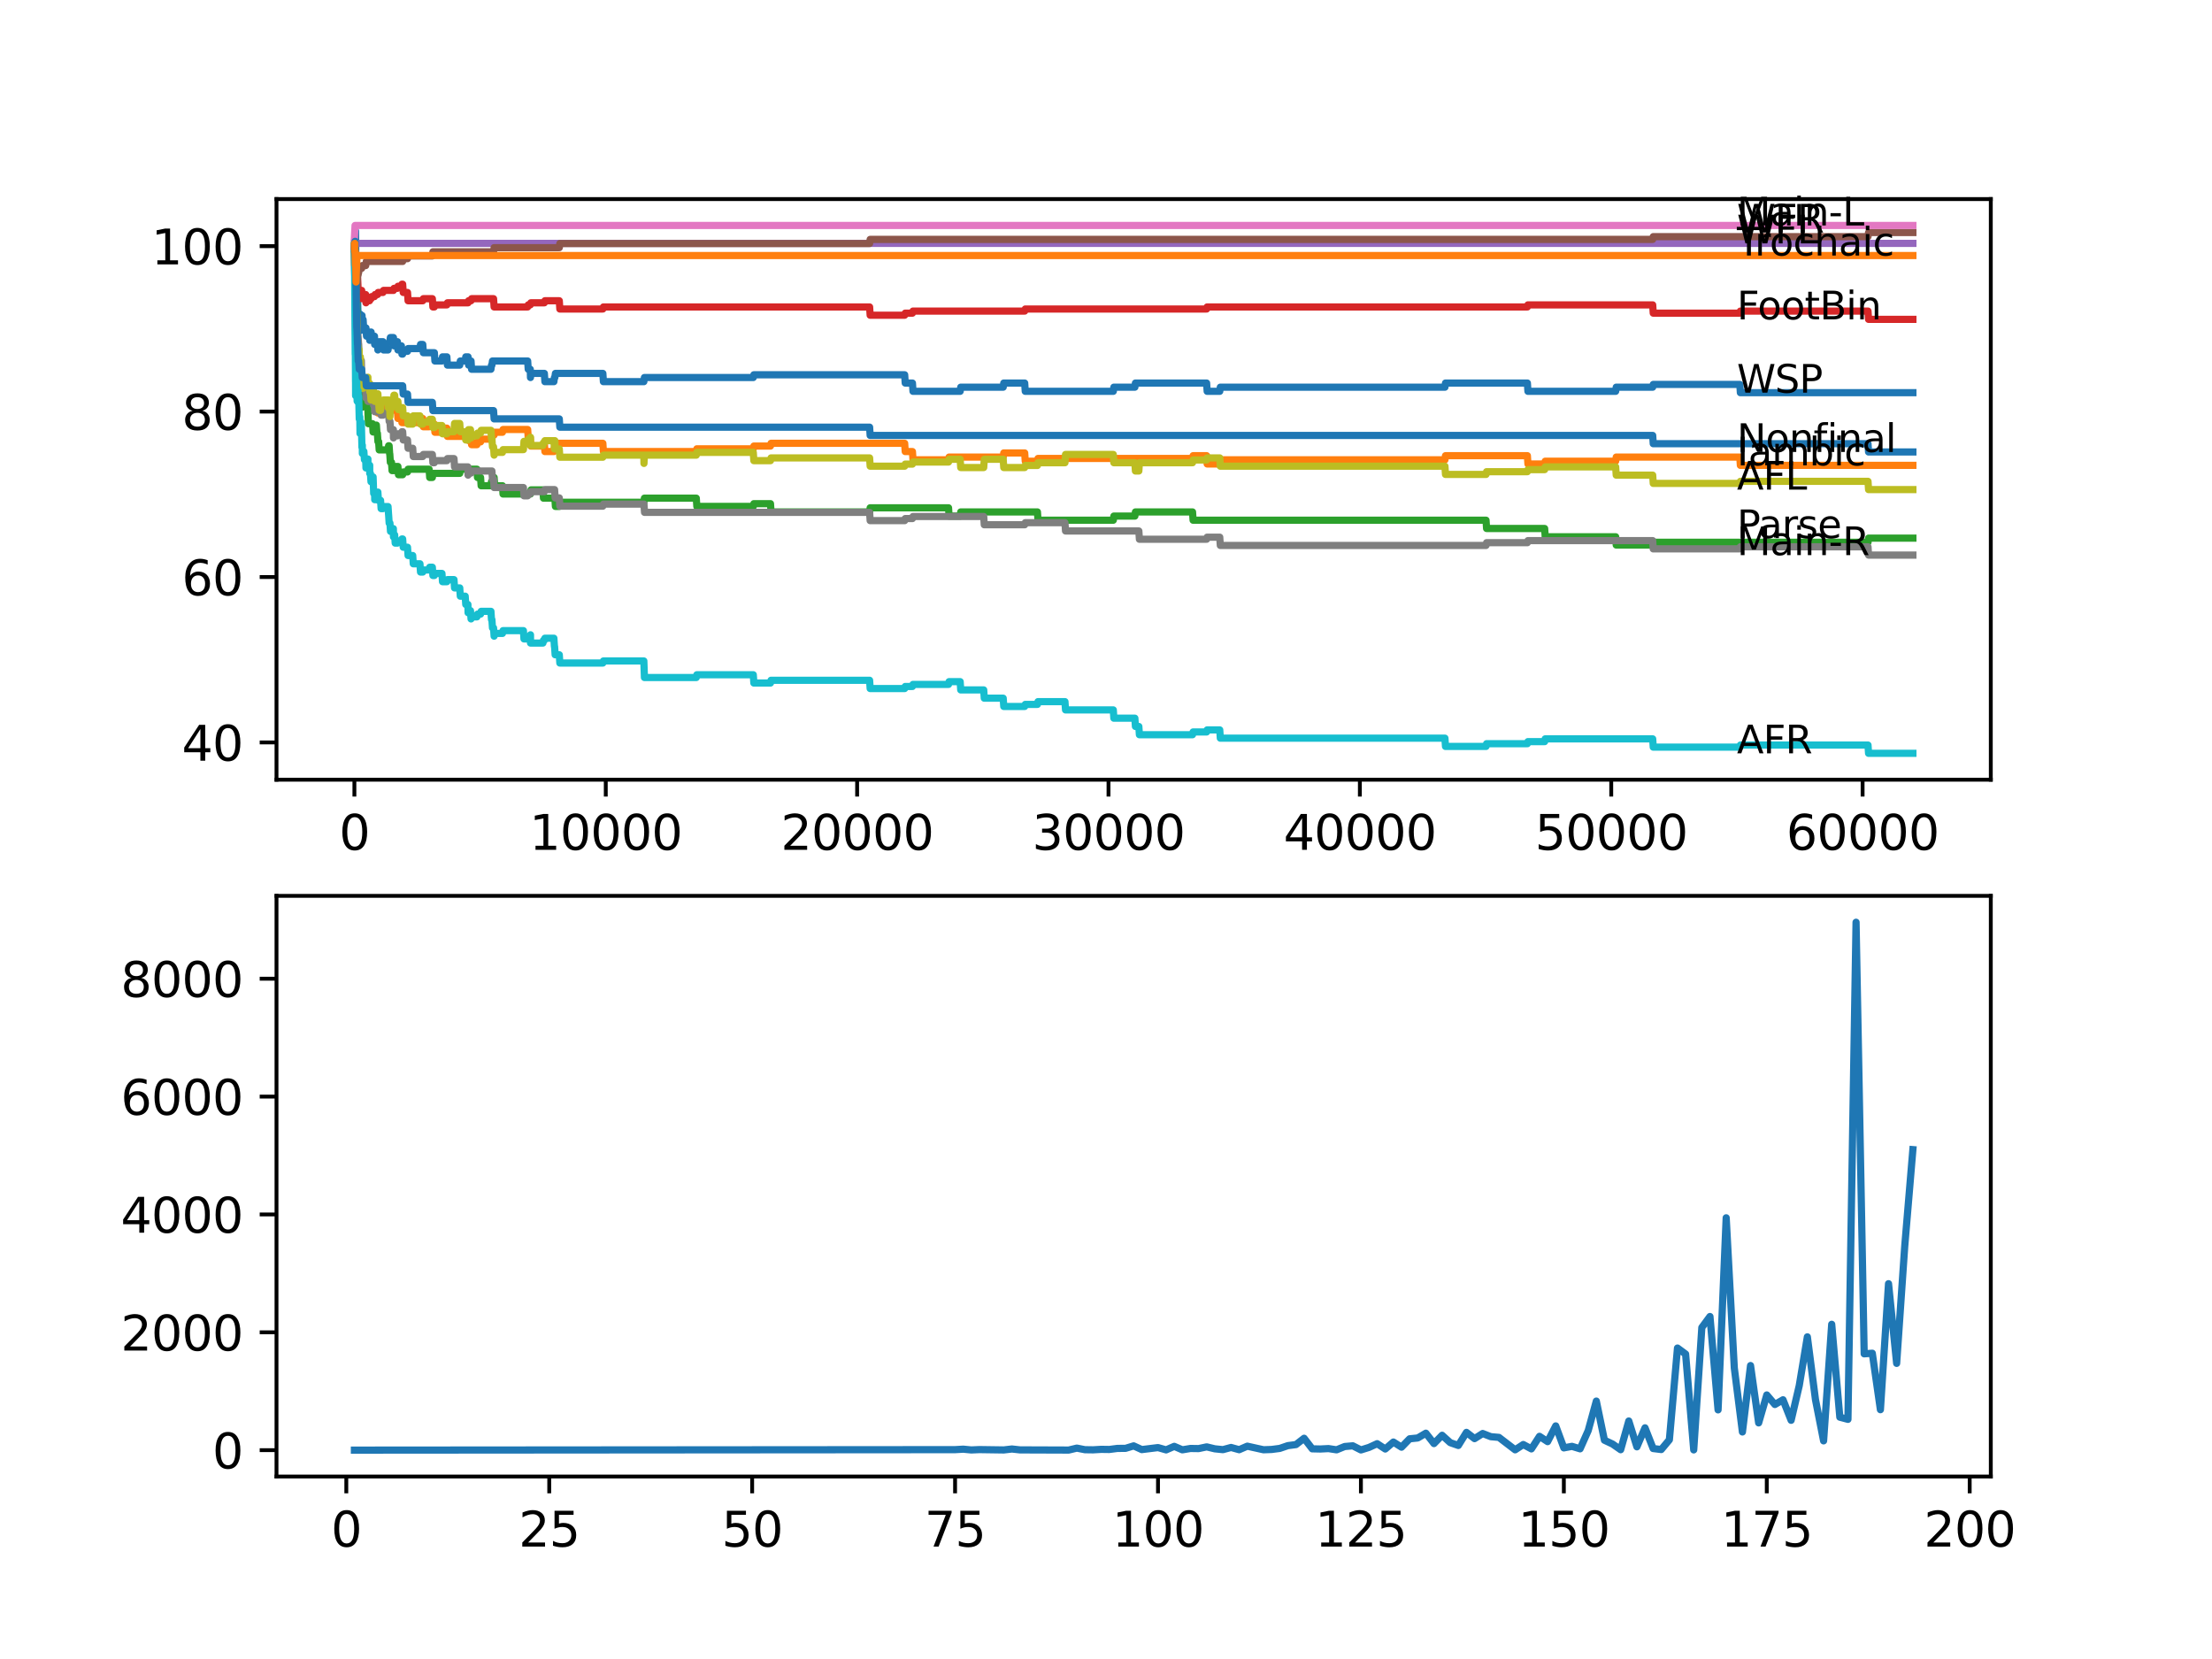 <?xml version="1.0" encoding="utf-8" standalone="no"?>
<!DOCTYPE svg PUBLIC "-//W3C//DTD SVG 1.1//EN"
  "http://www.w3.org/Graphics/SVG/1.1/DTD/svg11.dtd">
<svg xmlns:xlink="http://www.w3.org/1999/xlink" width="460.8pt" height="345.6pt" viewBox="0 0 460.8 345.6" xmlns="http://www.w3.org/2000/svg" version="1.1">
 <defs>
  <style type="text/css">*{stroke-linejoin: round; stroke-linecap: butt}</style>
 </defs>
 <g id="figure_1">
  <g id="patch_1">
   <path d="M 0 345.6 
L 460.8 345.6 
L 460.8 0 
L 0 0 
z
" style="fill: #ffffff"/>
  </g>
  <g id="axes_1">
   <g id="patch_2">
    <path d="M 57.6 162.432 
L 414.72 162.432 
L 414.72 41.472 
L 57.6 41.472 
z
" style="fill: #ffffff"/>
   </g>
   <g id="matplotlib.axis_1">
    <g id="xtick_1">
     <g id="line2d_1">
      <defs>
       <path id="m7718d7345f" d="M 0 0 
L 0 3.5 
" style="stroke: #000000; stroke-width: 0.8"/>
      </defs>
      <g>
       <use xlink:href="#m7718d7345f" x="73.827" y="162.432" style="stroke: #000000; stroke-width: 0.8"/>
      </g>
     </g>
     <g id="text_1">
      <!-- 0 -->
      <g transform="translate(70.646 177.03)scale(0.1 -0.1)">
       <defs>
        <path id="DejaVuSans-30" d="M 2034 4250 
Q 1547 4250 1301 3770 
Q 1056 3291 1056 2328 
Q 1056 1369 1301 889 
Q 1547 409 2034 409 
Q 2525 409 2770 889 
Q 3016 1369 3016 2328 
Q 3016 3291 2770 3770 
Q 2525 4250 2034 4250 
z
M 2034 4750 
Q 2819 4750 3233 4129 
Q 3647 3509 3647 2328 
Q 3647 1150 3233 529 
Q 2819 -91 2034 -91 
Q 1250 -91 836 529 
Q 422 1150 422 2328 
Q 422 3509 836 4129 
Q 1250 4750 2034 4750 
z
" transform="scale(0.016)"/>
       </defs>
       <use xlink:href="#DejaVuSans-30"/>
      </g>
     </g>
    </g>
    <g id="xtick_2">
     <g id="line2d_2">
      <g>
       <use xlink:href="#m7718d7345f" x="126.192" y="162.432" style="stroke: #000000; stroke-width: 0.8"/>
      </g>
     </g>
     <g id="text_2">
      <!-- 10000 -->
      <g transform="translate(110.286 177.03)scale(0.1 -0.1)">
       <defs>
        <path id="DejaVuSans-31" d="M 794 531 
L 1825 531 
L 1825 4091 
L 703 3866 
L 703 4441 
L 1819 4666 
L 2450 4666 
L 2450 531 
L 3481 531 
L 3481 0 
L 794 0 
L 794 531 
z
" transform="scale(0.016)"/>
       </defs>
       <use xlink:href="#DejaVuSans-31"/>
       <use xlink:href="#DejaVuSans-30" x="63.623"/>
       <use xlink:href="#DejaVuSans-30" x="127.246"/>
       <use xlink:href="#DejaVuSans-30" x="190.869"/>
       <use xlink:href="#DejaVuSans-30" x="254.492"/>
      </g>
     </g>
    </g>
    <g id="xtick_3">
     <g id="line2d_3">
      <g>
       <use xlink:href="#m7718d7345f" x="178.556" y="162.432" style="stroke: #000000; stroke-width: 0.8"/>
      </g>
     </g>
     <g id="text_3">
      <!-- 20000 -->
      <g transform="translate(162.65 177.03)scale(0.1 -0.1)">
       <defs>
        <path id="DejaVuSans-32" d="M 1228 531 
L 3431 531 
L 3431 0 
L 469 0 
L 469 531 
Q 828 903 1448 1529 
Q 2069 2156 2228 2338 
Q 2531 2678 2651 2914 
Q 2772 3150 2772 3378 
Q 2772 3750 2511 3984 
Q 2250 4219 1831 4219 
Q 1534 4219 1204 4116 
Q 875 4013 500 3803 
L 500 4441 
Q 881 4594 1212 4672 
Q 1544 4750 1819 4750 
Q 2544 4750 2975 4387 
Q 3406 4025 3406 3419 
Q 3406 3131 3298 2873 
Q 3191 2616 2906 2266 
Q 2828 2175 2409 1742 
Q 1991 1309 1228 531 
z
" transform="scale(0.016)"/>
       </defs>
       <use xlink:href="#DejaVuSans-32"/>
       <use xlink:href="#DejaVuSans-30" x="63.623"/>
       <use xlink:href="#DejaVuSans-30" x="127.246"/>
       <use xlink:href="#DejaVuSans-30" x="190.869"/>
       <use xlink:href="#DejaVuSans-30" x="254.492"/>
      </g>
     </g>
    </g>
    <g id="xtick_4">
     <g id="line2d_4">
      <g>
       <use xlink:href="#m7718d7345f" x="230.921" y="162.432" style="stroke: #000000; stroke-width: 0.8"/>
      </g>
     </g>
     <g id="text_4">
      <!-- 30000 -->
      <g transform="translate(215.015 177.03)scale(0.1 -0.1)">
       <defs>
        <path id="DejaVuSans-33" d="M 2597 2516 
Q 3050 2419 3304 2112 
Q 3559 1806 3559 1356 
Q 3559 666 3084 287 
Q 2609 -91 1734 -91 
Q 1441 -91 1130 -33 
Q 819 25 488 141 
L 488 750 
Q 750 597 1062 519 
Q 1375 441 1716 441 
Q 2309 441 2620 675 
Q 2931 909 2931 1356 
Q 2931 1769 2642 2001 
Q 2353 2234 1838 2234 
L 1294 2234 
L 1294 2753 
L 1863 2753 
Q 2328 2753 2575 2939 
Q 2822 3125 2822 3475 
Q 2822 3834 2567 4026 
Q 2313 4219 1838 4219 
Q 1578 4219 1281 4162 
Q 984 4106 628 3988 
L 628 4550 
Q 988 4650 1302 4700 
Q 1616 4750 1894 4750 
Q 2613 4750 3031 4423 
Q 3450 4097 3450 3541 
Q 3450 3153 3228 2886 
Q 3006 2619 2597 2516 
z
" transform="scale(0.016)"/>
       </defs>
       <use xlink:href="#DejaVuSans-33"/>
       <use xlink:href="#DejaVuSans-30" x="63.623"/>
       <use xlink:href="#DejaVuSans-30" x="127.246"/>
       <use xlink:href="#DejaVuSans-30" x="190.869"/>
       <use xlink:href="#DejaVuSans-30" x="254.492"/>
      </g>
     </g>
    </g>
    <g id="xtick_5">
     <g id="line2d_5">
      <g>
       <use xlink:href="#m7718d7345f" x="283.285" y="162.432" style="stroke: #000000; stroke-width: 0.8"/>
      </g>
     </g>
     <g id="text_5">
      <!-- 40000 -->
      <g transform="translate(267.379 177.03)scale(0.1 -0.1)">
       <defs>
        <path id="DejaVuSans-34" d="M 2419 4116 
L 825 1625 
L 2419 1625 
L 2419 4116 
z
M 2253 4666 
L 3047 4666 
L 3047 1625 
L 3713 1625 
L 3713 1100 
L 3047 1100 
L 3047 0 
L 2419 0 
L 2419 1100 
L 313 1100 
L 313 1709 
L 2253 4666 
z
" transform="scale(0.016)"/>
       </defs>
       <use xlink:href="#DejaVuSans-34"/>
       <use xlink:href="#DejaVuSans-30" x="63.623"/>
       <use xlink:href="#DejaVuSans-30" x="127.246"/>
       <use xlink:href="#DejaVuSans-30" x="190.869"/>
       <use xlink:href="#DejaVuSans-30" x="254.492"/>
      </g>
     </g>
    </g>
    <g id="xtick_6">
     <g id="line2d_6">
      <g>
       <use xlink:href="#m7718d7345f" x="335.65" y="162.432" style="stroke: #000000; stroke-width: 0.8"/>
      </g>
     </g>
     <g id="text_6">
      <!-- 50000 -->
      <g transform="translate(319.744 177.03)scale(0.1 -0.1)">
       <defs>
        <path id="DejaVuSans-35" d="M 691 4666 
L 3169 4666 
L 3169 4134 
L 1269 4134 
L 1269 2991 
Q 1406 3038 1543 3061 
Q 1681 3084 1819 3084 
Q 2600 3084 3056 2656 
Q 3513 2228 3513 1497 
Q 3513 744 3044 326 
Q 2575 -91 1722 -91 
Q 1428 -91 1123 -41 
Q 819 9 494 109 
L 494 744 
Q 775 591 1075 516 
Q 1375 441 1709 441 
Q 2250 441 2565 725 
Q 2881 1009 2881 1497 
Q 2881 1984 2565 2268 
Q 2250 2553 1709 2553 
Q 1456 2553 1204 2497 
Q 953 2441 691 2322 
L 691 4666 
z
" transform="scale(0.016)"/>
       </defs>
       <use xlink:href="#DejaVuSans-35"/>
       <use xlink:href="#DejaVuSans-30" x="63.623"/>
       <use xlink:href="#DejaVuSans-30" x="127.246"/>
       <use xlink:href="#DejaVuSans-30" x="190.869"/>
       <use xlink:href="#DejaVuSans-30" x="254.492"/>
      </g>
     </g>
    </g>
    <g id="xtick_7">
     <g id="line2d_7">
      <g>
       <use xlink:href="#m7718d7345f" x="388.014" y="162.432" style="stroke: #000000; stroke-width: 0.8"/>
      </g>
     </g>
     <g id="text_7">
      <!-- 60000 -->
      <g transform="translate(372.108 177.03)scale(0.1 -0.1)">
       <defs>
        <path id="DejaVuSans-36" d="M 2113 2584 
Q 1688 2584 1439 2293 
Q 1191 2003 1191 1497 
Q 1191 994 1439 701 
Q 1688 409 2113 409 
Q 2538 409 2786 701 
Q 3034 994 3034 1497 
Q 3034 2003 2786 2293 
Q 2538 2584 2113 2584 
z
M 3366 4563 
L 3366 3988 
Q 3128 4100 2886 4159 
Q 2644 4219 2406 4219 
Q 1781 4219 1451 3797 
Q 1122 3375 1075 2522 
Q 1259 2794 1537 2939 
Q 1816 3084 2150 3084 
Q 2853 3084 3261 2657 
Q 3669 2231 3669 1497 
Q 3669 778 3244 343 
Q 2819 -91 2113 -91 
Q 1303 -91 875 529 
Q 447 1150 447 2328 
Q 447 3434 972 4092 
Q 1497 4750 2381 4750 
Q 2619 4750 2861 4703 
Q 3103 4656 3366 4563 
z
" transform="scale(0.016)"/>
       </defs>
       <use xlink:href="#DejaVuSans-36"/>
       <use xlink:href="#DejaVuSans-30" x="63.623"/>
       <use xlink:href="#DejaVuSans-30" x="127.246"/>
       <use xlink:href="#DejaVuSans-30" x="190.869"/>
       <use xlink:href="#DejaVuSans-30" x="254.492"/>
      </g>
     </g>
    </g>
   </g>
   <g id="matplotlib.axis_2">
    <g id="ytick_1">
     <g id="line2d_8">
      <defs>
       <path id="mf5756586d0" d="M 0 0 
L -3.5 0 
" style="stroke: #000000; stroke-width: 0.8"/>
      </defs>
      <g>
       <use xlink:href="#mf5756586d0" x="57.6" y="154.665" style="stroke: #000000; stroke-width: 0.8"/>
      </g>
     </g>
     <g id="text_8">
      <!-- 40 -->
      <g transform="translate(37.875 158.464)scale(0.1 -0.1)">
       <use xlink:href="#DejaVuSans-34"/>
       <use xlink:href="#DejaVuSans-30" x="63.623"/>
      </g>
     </g>
    </g>
    <g id="ytick_2">
     <g id="line2d_9">
      <g>
       <use xlink:href="#mf5756586d0" x="57.6" y="120.203" style="stroke: #000000; stroke-width: 0.8"/>
      </g>
     </g>
     <g id="text_9">
      <!-- 60 -->
      <g transform="translate(37.875 124.002)scale(0.1 -0.1)">
       <use xlink:href="#DejaVuSans-36"/>
       <use xlink:href="#DejaVuSans-30" x="63.623"/>
      </g>
     </g>
    </g>
    <g id="ytick_3">
     <g id="line2d_10">
      <g>
       <use xlink:href="#mf5756586d0" x="57.6" y="85.74" style="stroke: #000000; stroke-width: 0.8"/>
      </g>
     </g>
     <g id="text_10">
      <!-- 80 -->
      <g transform="translate(37.875 89.54)scale(0.1 -0.1)">
       <defs>
        <path id="DejaVuSans-38" d="M 2034 2216 
Q 1584 2216 1326 1975 
Q 1069 1734 1069 1313 
Q 1069 891 1326 650 
Q 1584 409 2034 409 
Q 2484 409 2743 651 
Q 3003 894 3003 1313 
Q 3003 1734 2745 1975 
Q 2488 2216 2034 2216 
z
M 1403 2484 
Q 997 2584 770 2862 
Q 544 3141 544 3541 
Q 544 4100 942 4425 
Q 1341 4750 2034 4750 
Q 2731 4750 3128 4425 
Q 3525 4100 3525 3541 
Q 3525 3141 3298 2862 
Q 3072 2584 2669 2484 
Q 3125 2378 3379 2068 
Q 3634 1759 3634 1313 
Q 3634 634 3220 271 
Q 2806 -91 2034 -91 
Q 1263 -91 848 271 
Q 434 634 434 1313 
Q 434 1759 690 2068 
Q 947 2378 1403 2484 
z
M 1172 3481 
Q 1172 3119 1398 2916 
Q 1625 2713 2034 2713 
Q 2441 2713 2670 2916 
Q 2900 3119 2900 3481 
Q 2900 3844 2670 4047 
Q 2441 4250 2034 4250 
Q 1625 4250 1398 4047 
Q 1172 3844 1172 3481 
z
" transform="scale(0.016)"/>
       </defs>
       <use xlink:href="#DejaVuSans-38"/>
       <use xlink:href="#DejaVuSans-30" x="63.623"/>
      </g>
     </g>
    </g>
    <g id="ytick_4">
     <g id="line2d_11">
      <g>
       <use xlink:href="#mf5756586d0" x="57.6" y="51.278" style="stroke: #000000; stroke-width: 0.8"/>
      </g>
     </g>
     <g id="text_11">
      <!-- 100 -->
      <g transform="translate(31.512 55.077)scale(0.1 -0.1)">
       <use xlink:href="#DejaVuSans-31"/>
       <use xlink:href="#DejaVuSans-30" x="63.623"/>
       <use xlink:href="#DejaVuSans-30" x="127.246"/>
      </g>
     </g>
    </g>
   </g>
   <g id="line2d_12">
    <path d="M 73.833 51.278 
L 73.848 51.278 
L 73.974 48.98 
L 73.979 50.704 
L 74.063 48.119 
L 74.084 49.842 
L 74.089 49.842 
L 74.189 61.473 
L 74.231 59.98 
L 74.241 59.98 
L 74.252 59.118 
L 74.288 62.564 
L 74.335 61.99 
L 74.341 61.99 
L 74.377 60.554 
L 74.383 62.277 
L 74.445 62.277 
L 74.451 62.277 
L 74.466 61.416 
L 74.54 64.288 
L 74.545 64.288 
L 74.582 66.011 
L 74.655 65.436 
L 74.739 65.436 
L 74.854 67.159 
L 74.953 67.159 
L 75.027 65.436 
L 75.058 67.159 
L 75.079 68.882 
L 75.168 67.159 
L 75.273 67.159 
L 75.388 65.723 
L 75.419 65.723 
L 75.482 67.447 
L 75.529 66.585 
L 75.639 66.585 
L 75.755 68.308 
L 76.236 68.308 
L 76.351 70.031 
L 76.645 70.031 
L 76.76 69.17 
L 76.985 69.17 
L 77.016 70.893 
L 77.095 70.031 
L 77.168 70.031 
L 77.284 69.17 
L 77.31 69.17 
L 77.425 70.893 
L 77.771 70.893 
L 77.886 70.031 
L 78.011 70.031 
L 78.053 71.754 
L 78.121 71.18 
L 78.655 71.18 
L 78.718 72.903 
L 78.765 72.042 
L 78.875 72.042 
L 78.991 71.18 
L 79.776 71.18 
L 79.891 72.903 
L 80.834 72.903 
L 80.949 72.042 
L 81.059 72.042 
L 81.174 71.18 
L 81.2 71.18 
L 81.316 70.318 
L 81.965 70.318 
L 82.08 72.042 
L 82.211 72.042 
L 82.326 71.18 
L 82.787 71.18 
L 82.892 72.903 
L 82.897 72.042 
L 83.614 72.042 
L 83.73 73.765 
L 83.881 73.765 
L 83.997 73.19 
L 84.892 73.19 
L 85.007 72.616 
L 87.484 72.616 
L 87.599 71.754 
L 88.071 71.754 
L 88.186 73.477 
L 90.485 73.477 
L 90.6 75.201 
L 92.066 75.201 
L 92.181 74.339 
L 93.092 74.339 
L 93.208 76.062 
L 95.773 76.062 
L 95.889 75.201 
L 96.91 75.201 
L 97.025 74.339 
L 97.507 74.339 
L 97.622 76.062 
L 98.009 76.062 
L 98.125 75.201 
L 98.24 76.924 
L 102.272 76.924 
L 102.387 76.062 
L 102.476 76.062 
L 102.591 75.201 
L 109.922 75.201 
L 110.038 76.924 
L 110.467 76.924 
L 110.509 78.647 
L 110.577 77.785 
L 113.399 77.785 
L 113.515 79.508 
L 115.384 79.508 
L 115.499 78.647 
L 115.588 78.647 
L 115.703 77.785 
L 125.585 77.785 
L 125.7 79.508 
L 134.125 79.508 
L 134.24 78.647 
L 156.925 78.647 
L 157.04 78.072 
L 188.459 78.072 
L 188.574 79.796 
L 190.077 79.796 
L 190.192 81.519 
L 200.021 81.519 
L 200.136 80.657 
L 208.985 80.657 
L 209.101 79.796 
L 213.463 79.796 
L 213.578 81.519 
L 231.921 81.519 
L 232.036 80.657 
L 236.414 80.657 
L 236.529 79.796 
L 251.359 79.796 
L 251.474 81.519 
L 254.097 81.519 
L 254.213 80.657 
L 301.006 80.657 
L 301.121 79.796 
L 318.181 79.796 
L 318.296 81.519 
L 336.572 81.519 
L 336.687 80.657 
L 344.285 80.657 
L 344.4 80.083 
L 362.434 80.083 
L 362.55 81.806 
L 398.487 81.806 
L 398.487 81.806 
" clip-path="url(#p24cd84ed84)" style="fill: none; stroke: #1f77b4; stroke-width: 1.5; stroke-linecap: square"/>
   </g>
   <g id="line2d_13">
    <path d="M 73.833 51.278 
L 73.838 51.278 
L 73.948 53.863 
L 73.953 53.288 
L 74.058 53.288 
L 74.079 52.427 
L 74.121 59.319 
L 74.131 59.319 
L 74.136 59.319 
L 74.299 76.55 
L 74.341 76.55 
L 74.461 74.253 
L 74.466 74.253 
L 74.587 77.699 
L 74.629 77.699 
L 74.739 77.125 
L 74.854 79.709 
L 75 79.709 
L 75.027 79.135 
L 75.063 82.581 
L 75.1 80.858 
L 75.273 80.858 
L 75.388 79.997 
L 75.639 79.997 
L 75.755 81.72 
L 76.236 81.72 
L 76.351 83.443 
L 76.645 83.443 
L 76.76 82.581 
L 76.985 82.581 
L 77.016 84.304 
L 77.095 83.443 
L 77.168 83.443 
L 77.284 82.581 
L 77.31 82.581 
L 77.425 84.304 
L 77.603 84.304 
L 77.718 83.73 
L 78.011 83.73 
L 78.053 85.453 
L 78.121 84.879 
L 78.409 84.879 
L 78.525 84.304 
L 78.655 84.304 
L 78.718 86.028 
L 78.765 85.166 
L 78.875 85.166 
L 78.991 84.304 
L 79.776 84.304 
L 79.891 86.028 
L 81.059 86.028 
L 81.174 85.166 
L 81.2 85.166 
L 81.316 84.304 
L 81.556 84.304 
L 81.672 83.73 
L 81.965 83.73 
L 82.08 85.453 
L 82.787 85.453 
L 82.892 87.176 
L 82.897 86.315 
L 83.614 86.315 
L 83.73 88.038 
L 87.484 88.038 
L 87.599 87.176 
L 88.071 87.176 
L 88.186 88.899 
L 89.395 88.899 
L 89.511 88.325 
L 90.485 88.325 
L 90.6 90.048 
L 92.066 90.048 
L 92.181 89.187 
L 93.092 89.187 
L 93.208 90.91 
L 96.91 90.91 
L 97.025 90.048 
L 97.507 90.048 
L 97.622 91.771 
L 98.009 91.771 
L 98.125 90.91 
L 98.24 92.633 
L 99.355 92.633 
L 99.47 92.058 
L 100.114 92.058 
L 100.23 91.484 
L 102.476 91.484 
L 102.591 90.623 
L 102.937 90.623 
L 103.052 90.048 
L 104.675 90.048 
L 104.791 89.474 
L 109.922 89.474 
L 110.038 91.197 
L 110.467 91.197 
L 110.582 92.92 
L 113.101 92.92 
L 113.216 92.346 
L 113.399 92.346 
L 113.515 94.069 
L 115.384 94.069 
L 115.499 93.207 
L 115.588 93.207 
L 115.703 92.346 
L 125.585 92.346 
L 125.7 94.069 
L 145.048 94.069 
L 145.164 93.494 
L 156.925 93.494 
L 157.04 92.92 
L 160.506 92.92 
L 160.622 92.346 
L 188.459 92.346 
L 188.574 94.069 
L 190.077 94.069 
L 190.192 95.792 
L 197.596 95.792 
L 197.711 95.217 
L 208.985 95.217 
L 209.101 94.356 
L 213.463 94.356 
L 213.578 96.079 
L 216.117 96.079 
L 216.233 95.505 
L 248.426 95.505 
L 248.542 94.93 
L 251.359 94.93 
L 251.474 96.653 
L 254.097 96.653 
L 254.213 95.792 
L 301.006 95.792 
L 301.121 94.93 
L 318.181 94.93 
L 318.296 96.653 
L 321.779 96.653 
L 321.894 96.079 
L 336.572 96.079 
L 336.687 95.217 
L 362.434 95.217 
L 362.55 96.941 
L 398.487 96.941 
L 398.487 96.941 
" clip-path="url(#p24cd84ed84)" style="fill: none; stroke: #ff7f0e; stroke-width: 1.5; stroke-linecap: square"/>
   </g>
   <g id="line2d_14">
    <path d="M 73.833 51.278 
L 73.838 51.278 
L 73.875 50.129 
L 73.901 55.299 
L 73.932 52.14 
L 74.021 59.606 
L 74.058 57.309 
L 74.063 57.309 
L 74.136 60.755 
L 74.178 59.549 
L 74.184 59.549 
L 74.241 65.293 
L 74.304 63.57 
L 74.314 63.57 
L 74.325 62.995 
L 74.372 67.59 
L 74.388 67.59 
L 74.393 67.59 
L 74.398 66.729 
L 74.456 71.898 
L 74.477 71.898 
L 74.498 71.898 
L 74.513 71.324 
L 74.55 76.493 
L 74.566 76.493 
L 74.582 76.493 
L 74.629 75.919 
L 74.634 77.642 
L 74.681 77.642 
L 74.718 77.642 
L 74.822 76.78 
L 74.828 78.503 
L 74.932 77.642 
L 74.953 77.642 
L 75 76.78 
L 75.006 78.503 
L 75.058 78.503 
L 75.063 78.503 
L 75.189 83.673 
L 75.346 83.673 
L 75.419 83.098 
L 75.425 84.821 
L 75.446 84.821 
L 75.482 84.821 
L 75.597 83.96 
L 76.184 83.96 
L 76.299 83.098 
L 76.388 83.098 
L 76.503 84.821 
L 76.619 84.821 
L 76.739 88.268 
L 77.603 88.268 
L 77.718 89.991 
L 77.771 89.991 
L 77.886 89.129 
L 78.053 89.129 
L 78.169 88.555 
L 78.409 88.555 
L 78.525 90.278 
L 78.619 90.278 
L 78.734 92.001 
L 78.875 92.001 
L 78.991 93.724 
L 80.834 93.724 
L 80.949 92.863 
L 81.059 92.863 
L 81.174 94.586 
L 81.2 94.586 
L 81.316 96.309 
L 81.556 96.309 
L 81.672 98.032 
L 82.211 98.032 
L 82.326 97.17 
L 82.892 97.17 
L 83.007 98.893 
L 83.881 98.893 
L 83.997 98.319 
L 84.892 98.319 
L 85.007 97.745 
L 89.395 97.745 
L 89.511 99.468 
L 90.066 99.468 
L 90.181 98.606 
L 95.773 98.606 
L 95.889 97.745 
L 99.355 97.745 
L 99.47 99.468 
L 100.114 99.468 
L 100.23 101.191 
L 102.272 101.191 
L 102.387 100.329 
L 102.816 100.329 
L 102.932 99.468 
L 102.937 99.468 
L 103.052 101.191 
L 104.675 101.191 
L 104.791 102.914 
L 110.509 102.914 
L 110.624 102.053 
L 113.101 102.053 
L 113.216 103.776 
L 115.588 103.776 
L 115.703 105.499 
L 116.51 105.499 
L 116.625 104.637 
L 134.125 104.637 
L 134.24 103.776 
L 145.048 103.776 
L 145.164 105.499 
L 156.925 105.499 
L 157.04 104.924 
L 160.506 104.924 
L 160.622 106.647 
L 181.154 106.647 
L 181.269 105.786 
L 197.596 105.786 
L 197.711 107.509 
L 200.021 107.509 
L 200.136 106.647 
L 216.117 106.647 
L 216.233 108.371 
L 231.921 108.371 
L 232.036 107.509 
L 236.414 107.509 
L 236.529 106.647 
L 248.426 106.647 
L 248.542 108.371 
L 309.567 108.371 
L 309.682 110.094 
L 321.779 110.094 
L 321.894 111.817 
L 336.572 111.817 
L 336.687 113.54 
L 344.285 113.54 
L 344.4 112.966 
L 389.14 112.966 
L 389.255 112.104 
L 398.487 112.104 
L 398.487 112.104 
" clip-path="url(#p24cd84ed84)" style="fill: none; stroke: #2ca02c; stroke-width: 1.5; stroke-linecap: square"/>
   </g>
   <g id="line2d_15">
    <path d="M 73.833 51.278 
L 73.88 51.278 
L 73.901 50.273 
L 73.927 55.442 
L 73.943 54.868 
L 73.964 54.868 
L 73.985 54.293 
L 74.026 56.591 
L 74.053 56.591 
L 74.079 59.463 
L 74.142 56.533 
L 74.163 56.533 
L 74.288 55.327 
L 74.356 55.327 
L 74.466 58.343 
L 74.472 57.912 
L 74.498 57.912 
L 74.613 60.497 
L 74.718 60.497 
L 74.739 62.22 
L 74.828 61.789 
L 74.849 61.789 
L 74.964 61.358 
L 75.027 61.358 
L 75.147 60.497 
L 75.346 60.497 
L 75.419 62.22 
L 75.456 61.789 
L 75.639 61.789 
L 75.755 61.358 
L 76.184 61.358 
L 76.236 63.081 
L 76.294 62.651 
L 76.985 62.651 
L 77.1 62.22 
L 77.31 62.22 
L 77.425 61.789 
L 78.011 61.789 
L 78.127 61.358 
L 78.655 61.358 
L 78.771 60.927 
L 79.776 60.927 
L 79.891 60.497 
L 81.965 60.497 
L 82.08 60.066 
L 82.787 60.066 
L 82.902 59.635 
L 83.614 59.635 
L 83.73 59.204 
L 83.881 59.204 
L 83.997 60.927 
L 84.892 60.927 
L 85.007 62.651 
L 88.071 62.651 
L 88.186 62.22 
L 90.066 62.22 
L 90.181 63.943 
L 90.485 63.943 
L 90.6 63.512 
L 93.092 63.512 
L 93.208 63.081 
L 97.507 63.081 
L 97.622 62.651 
L 98.125 62.651 
L 98.24 62.22 
L 102.816 62.22 
L 102.932 63.943 
L 109.922 63.943 
L 110.038 63.512 
L 110.467 63.512 
L 110.582 63.081 
L 113.399 63.081 
L 113.515 62.651 
L 116.51 62.651 
L 116.625 64.374 
L 125.585 64.374 
L 125.7 63.943 
L 181.154 63.943 
L 181.269 65.666 
L 188.459 65.666 
L 188.574 65.235 
L 190.077 65.235 
L 190.192 64.804 
L 213.463 64.804 
L 213.578 64.374 
L 251.359 64.374 
L 251.474 63.943 
L 318.181 63.943 
L 318.296 63.512 
L 344.285 63.512 
L 344.4 65.235 
L 362.434 65.235 
L 362.55 64.804 
L 389.14 64.804 
L 389.255 66.528 
L 398.487 66.528 
L 398.487 66.528 
" clip-path="url(#p24cd84ed84)" style="fill: none; stroke: #d62728; stroke-width: 1.5; stroke-linecap: square"/>
   </g>
   <g id="line2d_16">
    <path d="M 73.833 51.278 
L 73.838 51.278 
L 73.953 50.704 
L 398.487 50.704 
L 398.487 50.704 
" clip-path="url(#p24cd84ed84)" style="fill: none; stroke: #9467bd; stroke-width: 1.5; stroke-linecap: square"/>
   </g>
   <g id="line2d_17">
    <path d="M 73.833 51.278 
L 73.969 60.468 
L 73.974 60.468 
L 73.99 63.34 
L 74.089 62.191 
L 74.11 62.191 
L 74.21 59.635 
L 74.236 60.784 
L 74.267 60.784 
L 74.388 58.774 
L 74.393 58.774 
L 74.508 57.338 
L 74.582 57.338 
L 74.697 56.763 
L 74.718 56.763 
L 74.833 55.902 
L 75.346 55.902 
L 75.461 55.327 
L 76.184 55.327 
L 76.299 54.466 
L 83.881 54.466 
L 83.997 53.891 
L 84.892 53.891 
L 85.007 53.317 
L 90.066 53.317 
L 90.181 52.455 
L 102.816 52.455 
L 102.932 51.594 
L 116.51 51.594 
L 116.625 50.732 
L 181.154 50.732 
L 181.269 49.871 
L 344.285 49.871 
L 344.4 49.296 
L 389.14 49.296 
L 389.255 48.435 
L 398.487 48.435 
L 398.487 48.435 
" clip-path="url(#p24cd84ed84)" style="fill: none; stroke: #8c564b; stroke-width: 1.5; stroke-linecap: square"/>
   </g>
   <g id="line2d_18">
    <path d="M 73.833 49.555 
L 73.964 46.97 
L 398.487 46.97 
L 398.487 46.97 
" clip-path="url(#p24cd84ed84)" style="fill: none; stroke: #e377c2; stroke-width: 1.5; stroke-linecap: square"/>
   </g>
   <g id="line2d_19">
    <path d="M 73.833 53.001 
L 73.958 59.319 
L 73.964 59.319 
L 74.095 69.658 
L 74.1 69.084 
L 74.241 65.379 
L 74.341 65.379 
L 74.461 70.117 
L 74.466 70.117 
L 74.498 69.687 
L 74.503 71.41 
L 74.576 69.974 
L 74.582 69.974 
L 74.697 71.697 
L 74.718 71.697 
L 74.833 74.712 
L 74.849 74.712 
L 74.964 74.282 
L 74.98 74.282 
L 75.027 76.005 
L 75.089 75.143 
L 75.273 75.143 
L 75.398 80.313 
L 75.419 80.313 
L 75.535 79.882 
L 75.639 79.882 
L 75.755 79.451 
L 75.802 79.451 
L 75.917 81.174 
L 76.184 81.174 
L 76.236 82.897 
L 76.294 82.466 
L 76.619 82.466 
L 76.645 81.892 
L 76.65 83.615 
L 76.718 83.615 
L 76.985 83.615 
L 77.1 83.184 
L 77.31 83.184 
L 77.425 82.754 
L 77.723 82.754 
L 77.839 84.477 
L 78.011 84.477 
L 78.053 84.046 
L 78.059 85.769 
L 78.106 85.769 
L 78.619 85.769 
L 78.734 84.764 
L 79.279 84.764 
L 79.394 86.487 
L 79.776 86.487 
L 79.891 86.056 
L 80.954 86.056 
L 81.069 87.779 
L 81.232 87.779 
L 81.347 89.502 
L 81.944 89.502 
L 81.965 91.226 
L 82.054 90.795 
L 82.787 90.795 
L 82.902 90.364 
L 83.614 90.364 
L 83.73 89.933 
L 83.881 89.933 
L 83.997 91.656 
L 84.892 91.656 
L 85.007 93.379 
L 85.976 93.379 
L 86.091 95.103 
L 88.071 95.103 
L 88.186 94.672 
L 90.066 94.672 
L 90.181 96.395 
L 90.485 96.395 
L 90.6 95.964 
L 93.092 95.964 
L 93.208 95.533 
L 94.574 95.533 
L 94.689 97.257 
L 97.475 97.257 
L 97.507 98.98 
L 97.585 98.549 
L 98.125 98.549 
L 98.24 98.118 
L 102.476 98.118 
L 102.591 99.841 
L 102.816 99.841 
L 102.932 101.564 
L 109.037 101.564 
L 109.153 103.287 
L 109.922 103.287 
L 110.038 102.857 
L 110.467 102.857 
L 110.582 102.426 
L 113.399 102.426 
L 113.515 101.995 
L 115.531 101.995 
L 115.646 103.718 
L 116.51 103.718 
L 116.625 105.441 
L 125.585 105.441 
L 125.7 105.011 
L 134.151 105.011 
L 134.267 106.734 
L 181.154 106.734 
L 181.269 108.457 
L 188.459 108.457 
L 188.574 108.026 
L 190.077 108.026 
L 190.192 107.595 
L 204.927 107.595 
L 205.042 109.318 
L 213.463 109.318 
L 213.578 108.888 
L 221.851 108.888 
L 221.967 110.611 
L 237.241 110.611 
L 237.357 112.334 
L 251.359 112.334 
L 251.474 111.903 
L 254.097 111.903 
L 254.213 113.626 
L 309.567 113.626 
L 309.682 113.052 
L 318.181 113.052 
L 318.296 112.621 
L 344.285 112.621 
L 344.4 114.344 
L 362.434 114.344 
L 362.55 113.913 
L 389.14 113.913 
L 389.255 115.636 
L 398.487 115.636 
L 398.487 115.636 
" clip-path="url(#p24cd84ed84)" style="fill: none; stroke: #7f7f7f; stroke-width: 1.5; stroke-linecap: square"/>
   </g>
   <g id="line2d_20">
    <path d="M 73.833 51.278 
L 73.848 50.704 
L 73.875 53.288 
L 73.911 52.57 
L 74.053 62.622 
L 74.058 62.622 
L 74.152 65.637 
L 74.105 61.473 
L 74.173 64.632 
L 74.189 63.34 
L 74.246 66.384 
L 74.262 66.384 
L 74.267 66.384 
L 74.367 71.841 
L 74.388 70.835 
L 74.393 70.835 
L 74.513 74.425 
L 74.582 72.128 
L 74.623 73.851 
L 74.629 73.851 
L 74.718 73.276 
L 74.723 75 
L 74.728 75 
L 74.739 75 
L 74.822 72.846 
L 74.833 76.292 
L 74.849 76.292 
L 74.953 75.861 
L 74.98 77.584 
L 75.032 75.718 
L 75.058 75.718 
L 75.079 74.425 
L 75.095 77.871 
L 75.142 77.871 
L 75.273 77.871 
L 75.388 79.595 
L 75.419 79.595 
L 75.482 79.164 
L 75.487 80.887 
L 75.514 80.887 
L 75.639 80.887 
L 75.755 80.456 
L 75.802 80.456 
L 75.917 78.733 
L 76.184 78.733 
L 76.236 80.456 
L 76.294 80.025 
L 76.388 80.025 
L 76.503 79.164 
L 76.619 79.164 
L 76.645 78.589 
L 76.65 80.313 
L 76.718 80.313 
L 76.985 80.313 
L 77.016 79.882 
L 77.022 81.605 
L 77.079 81.605 
L 77.168 81.605 
L 77.284 83.328 
L 77.31 83.328 
L 77.425 82.897 
L 77.603 82.897 
L 77.718 82.323 
L 77.723 82.323 
L 77.771 80.6 
L 77.833 82.323 
L 78.011 82.323 
L 78.053 81.892 
L 78.059 83.615 
L 78.106 83.615 
L 78.409 83.615 
L 78.525 83.041 
L 78.619 83.041 
L 78.718 82.036 
L 78.834 83.759 
L 78.875 83.759 
L 78.991 85.482 
L 79.279 85.482 
L 79.394 83.759 
L 79.776 83.759 
L 79.891 83.328 
L 80.834 83.328 
L 80.949 85.051 
L 80.954 85.051 
L 81.059 83.328 
L 81.064 85.051 
L 81.2 85.051 
L 81.232 86.774 
L 81.31 85.051 
L 81.556 85.051 
L 81.672 84.477 
L 81.944 84.477 
L 82.059 82.323 
L 82.211 82.323 
L 82.326 84.046 
L 82.787 84.046 
L 82.892 83.615 
L 83.007 85.338 
L 83.614 85.338 
L 83.73 84.907 
L 83.881 84.907 
L 83.997 86.631 
L 84.892 86.631 
L 85.007 88.354 
L 85.976 88.354 
L 86.091 86.631 
L 87.484 86.631 
L 87.599 88.354 
L 88.071 88.354 
L 88.186 87.923 
L 89.395 87.923 
L 89.511 87.349 
L 90.066 87.349 
L 90.181 89.072 
L 90.485 89.072 
L 90.6 88.641 
L 92.066 88.641 
L 92.181 90.364 
L 93.092 90.364 
L 93.208 89.933 
L 94.574 89.933 
L 94.689 88.21 
L 95.773 88.21 
L 95.889 89.933 
L 96.91 89.933 
L 97.025 91.656 
L 97.475 91.656 
L 97.59 89.502 
L 98.009 89.502 
L 98.125 91.226 
L 98.24 90.795 
L 99.355 90.795 
L 99.47 90.22 
L 100.114 90.22 
L 100.23 89.646 
L 102.272 89.646 
L 102.387 91.369 
L 102.476 91.369 
L 102.591 93.092 
L 102.816 93.092 
L 102.932 94.815 
L 102.937 94.815 
L 103.052 94.241 
L 104.675 94.241 
L 104.791 93.667 
L 109.037 93.667 
L 109.153 91.944 
L 109.922 91.944 
L 110.038 91.513 
L 110.467 91.513 
L 110.509 91.082 
L 110.514 92.805 
L 110.561 92.805 
L 113.101 92.805 
L 113.216 92.231 
L 113.399 92.231 
L 113.515 91.8 
L 115.384 91.8 
L 115.499 93.523 
L 115.531 93.523 
L 115.588 91.8 
L 115.641 93.523 
L 116.51 93.523 
L 116.625 95.246 
L 125.585 95.246 
L 125.7 94.815 
L 134.125 94.815 
L 134.151 96.539 
L 134.235 94.815 
L 145.048 94.815 
L 145.164 94.241 
L 156.925 94.241 
L 157.04 95.964 
L 160.506 95.964 
L 160.622 95.39 
L 181.154 95.39 
L 181.269 97.113 
L 188.459 97.113 
L 188.574 96.682 
L 190.077 96.682 
L 190.192 96.251 
L 197.596 96.251 
L 197.711 95.677 
L 200.021 95.677 
L 200.136 97.4 
L 204.927 97.4 
L 205.042 95.677 
L 208.985 95.677 
L 209.101 97.4 
L 213.463 97.4 
L 213.578 96.969 
L 216.117 96.969 
L 216.233 96.395 
L 221.851 96.395 
L 221.967 94.672 
L 231.921 94.672 
L 232.036 96.395 
L 236.414 96.395 
L 236.529 98.118 
L 237.241 98.118 
L 237.357 96.395 
L 248.426 96.395 
L 248.542 95.821 
L 251.359 95.821 
L 251.474 95.39 
L 254.097 95.39 
L 254.213 97.113 
L 301.006 97.113 
L 301.121 98.836 
L 309.567 98.836 
L 309.682 98.262 
L 318.181 98.262 
L 318.296 97.831 
L 321.779 97.831 
L 321.894 97.257 
L 336.572 97.257 
L 336.687 98.98 
L 344.285 98.98 
L 344.4 100.703 
L 362.434 100.703 
L 362.55 100.272 
L 389.14 100.272 
L 389.255 101.995 
L 398.487 101.995 
L 398.487 101.995 
" clip-path="url(#p24cd84ed84)" style="fill: none; stroke: #bcbd22; stroke-width: 1.5; stroke-linecap: square"/>
   </g>
   <g id="line2d_21">
    <path d="M 73.833 51.278 
L 74 73.822 
L 74.006 73.248 
L 74.016 73.248 
L 74.021 72.673 
L 74.063 79.566 
L 74.068 78.991 
L 74.079 82.438 
L 74.142 78.36 
L 74.178 78.647 
L 74.184 78.647 
L 74.225 77.096 
L 74.246 79.106 
L 74.288 79.106 
L 74.314 79.106 
L 74.398 83.558 
L 74.435 82.409 
L 74.466 82.409 
L 74.503 83.701 
L 74.582 81.404 
L 74.629 83.127 
L 74.692 82.553 
L 74.718 82.553 
L 74.838 87.291 
L 74.849 87.291 
L 74.953 86.86 
L 75 90.307 
L 75.063 88.871 
L 75.178 88.009 
L 75.273 88.009 
L 75.398 93.178 
L 75.419 93.178 
L 75.482 92.748 
L 75.487 94.471 
L 75.514 94.471 
L 75.639 94.471 
L 75.755 94.04 
L 75.802 94.04 
L 75.917 95.763 
L 76.184 95.763 
L 76.236 97.486 
L 76.294 97.055 
L 76.388 97.055 
L 76.503 96.194 
L 76.619 96.194 
L 76.645 95.62 
L 76.65 97.343 
L 76.718 97.343 
L 76.985 97.343 
L 77.016 96.912 
L 77.022 98.635 
L 77.079 98.635 
L 77.168 98.635 
L 77.284 100.358 
L 77.31 100.358 
L 77.425 99.927 
L 77.603 99.927 
L 77.718 99.353 
L 77.723 99.353 
L 77.844 102.799 
L 78.011 102.799 
L 78.053 102.368 
L 78.059 104.092 
L 78.106 104.092 
L 78.409 104.092 
L 78.525 103.517 
L 78.619 103.517 
L 78.718 102.512 
L 78.834 104.235 
L 79.279 104.235 
L 79.394 105.958 
L 79.776 105.958 
L 79.891 105.527 
L 80.834 105.527 
L 80.949 107.251 
L 80.954 107.251 
L 81.069 108.974 
L 81.232 108.974 
L 81.347 110.697 
L 81.556 110.697 
L 81.672 110.122 
L 81.944 110.122 
L 81.965 111.846 
L 82.054 111.415 
L 82.211 111.415 
L 82.326 113.138 
L 82.787 113.138 
L 82.902 112.707 
L 83.614 112.707 
L 83.73 112.276 
L 83.881 112.276 
L 83.997 113.999 
L 84.892 113.999 
L 85.007 115.723 
L 85.976 115.723 
L 86.091 117.446 
L 87.484 117.446 
L 87.599 119.169 
L 88.071 119.169 
L 88.186 118.738 
L 89.395 118.738 
L 89.511 118.164 
L 90.066 118.164 
L 90.181 119.887 
L 90.485 119.887 
L 90.6 119.456 
L 92.066 119.456 
L 92.181 121.179 
L 93.092 121.179 
L 93.208 120.748 
L 94.574 120.748 
L 94.689 122.471 
L 95.773 122.471 
L 95.889 124.195 
L 96.91 124.195 
L 97.025 125.918 
L 97.475 125.918 
L 97.507 127.641 
L 97.585 127.21 
L 98.009 127.21 
L 98.125 128.933 
L 98.24 128.502 
L 99.355 128.502 
L 99.47 127.928 
L 100.114 127.928 
L 100.23 127.354 
L 102.272 127.354 
L 102.387 129.077 
L 102.476 129.077 
L 102.591 130.8 
L 102.816 130.8 
L 102.932 132.523 
L 102.937 132.523 
L 103.052 131.949 
L 104.675 131.949 
L 104.791 131.374 
L 109.037 131.374 
L 109.153 133.097 
L 109.922 133.097 
L 110.038 132.667 
L 110.467 132.667 
L 110.509 132.236 
L 110.514 133.959 
L 110.561 133.959 
L 113.101 133.959 
L 113.216 133.385 
L 113.399 133.385 
L 113.515 132.954 
L 115.384 132.954 
L 115.499 134.677 
L 115.531 134.677 
L 115.646 136.4 
L 116.51 136.4 
L 116.625 138.123 
L 125.585 138.123 
L 125.7 137.692 
L 134.125 137.692 
L 134.246 141.139 
L 145.048 141.139 
L 145.164 140.564 
L 156.925 140.564 
L 157.04 142.287 
L 160.506 142.287 
L 160.622 141.713 
L 181.154 141.713 
L 181.269 143.436 
L 188.459 143.436 
L 188.574 143.005 
L 190.077 143.005 
L 190.192 142.575 
L 197.596 142.575 
L 197.711 142 
L 200.021 142 
L 200.136 143.723 
L 204.927 143.723 
L 205.042 145.446 
L 208.985 145.446 
L 209.101 147.169 
L 213.463 147.169 
L 213.578 146.739 
L 216.117 146.739 
L 216.233 146.164 
L 221.851 146.164 
L 221.967 147.887 
L 231.921 147.887 
L 232.036 149.611 
L 236.414 149.611 
L 236.529 151.334 
L 237.241 151.334 
L 237.357 153.057 
L 248.426 153.057 
L 248.542 152.482 
L 251.359 152.482 
L 251.474 152.052 
L 254.097 152.052 
L 254.213 153.775 
L 301.006 153.775 
L 301.121 155.498 
L 309.567 155.498 
L 309.682 154.924 
L 318.181 154.924 
L 318.296 154.493 
L 321.779 154.493 
L 321.894 153.918 
L 344.285 153.918 
L 344.4 155.641 
L 362.434 155.641 
L 362.55 155.211 
L 389.14 155.211 
L 389.255 156.934 
L 398.487 156.934 
L 398.487 156.934 
" clip-path="url(#p24cd84ed84)" style="fill: none; stroke: #17becf; stroke-width: 1.5; stroke-linecap: square"/>
   </g>
   <g id="line2d_22">
    <path d="M 73.833 51.278 
L 73.906 50.56 
L 73.854 52.427 
L 73.937 51.709 
L 73.948 51.709 
L 73.979 50.273 
L 73.995 53.145 
L 74.042 53.145 
L 74.173 60.037 
L 74.189 60.037 
L 74.325 68.308 
L 74.356 68.308 
L 74.477 71.754 
L 74.498 71.754 
L 74.618 75.201 
L 74.718 75.201 
L 74.833 76.924 
L 75.346 76.924 
L 75.461 78.647 
L 76.184 78.647 
L 76.299 80.37 
L 83.881 80.37 
L 83.997 82.093 
L 84.892 82.093 
L 85.007 83.816 
L 90.066 83.816 
L 90.181 85.539 
L 102.816 85.539 
L 102.932 87.262 
L 116.51 87.262 
L 116.625 88.986 
L 181.154 88.986 
L 181.269 90.709 
L 344.285 90.709 
L 344.4 92.432 
L 389.14 92.432 
L 389.255 94.155 
L 398.487 94.155 
L 398.487 94.155 
" clip-path="url(#p24cd84ed84)" style="fill: none; stroke: #1f77b4; stroke-width: 1.5; stroke-linecap: square"/>
   </g>
   <g id="line2d_23">
    <path d="M 73.833 51.278 
L 73.875 51.278 
L 73.906 50.704 
L 73.911 52.427 
L 73.969 52.427 
L 74.053 55.299 
L 74.079 53.575 
L 74.084 53.575 
L 74.168 58.745 
L 74.205 57.022 
L 74.21 57.022 
L 74.377 53.231 
L 398.487 53.231 
L 398.487 53.231 
" clip-path="url(#p24cd84ed84)" style="fill: none; stroke: #ff7f0e; stroke-width: 1.5; stroke-linecap: square"/>
   </g>
   <g id="patch_3">
    <path d="M 57.6 162.432 
L 57.6 41.472 
" style="fill: none; stroke: #000000; stroke-width: 0.8; stroke-linejoin: miter; stroke-linecap: square"/>
   </g>
   <g id="patch_4">
    <path d="M 414.72 162.432 
L 414.72 41.472 
" style="fill: none; stroke: #000000; stroke-width: 0.8; stroke-linejoin: miter; stroke-linecap: square"/>
   </g>
   <g id="patch_5">
    <path d="M 57.6 162.432 
L 414.72 162.432 
" style="fill: none; stroke: #000000; stroke-width: 0.8; stroke-linejoin: miter; stroke-linecap: square"/>
   </g>
   <g id="patch_6">
    <path d="M 57.6 41.472 
L 414.72 41.472 
" style="fill: none; stroke: #000000; stroke-width: 0.8; stroke-linejoin: miter; stroke-linecap: square"/>
   </g>
   <g id="text_12">
    <!-- WSP -->
    <g transform="translate(361.832 81.806)scale(0.08 -0.08)">
     <defs>
      <path id="DejaVuSans-57" d="M 213 4666 
L 850 4666 
L 1831 722 
L 2809 4666 
L 3519 4666 
L 4500 722 
L 5478 4666 
L 6119 4666 
L 4947 0 
L 4153 0 
L 3169 4050 
L 2175 0 
L 1381 0 
L 213 4666 
z
" transform="scale(0.016)"/>
      <path id="DejaVuSans-53" d="M 3425 4513 
L 3425 3897 
Q 3066 4069 2747 4153 
Q 2428 4238 2131 4238 
Q 1616 4238 1336 4038 
Q 1056 3838 1056 3469 
Q 1056 3159 1242 3001 
Q 1428 2844 1947 2747 
L 2328 2669 
Q 3034 2534 3370 2195 
Q 3706 1856 3706 1288 
Q 3706 609 3251 259 
Q 2797 -91 1919 -91 
Q 1588 -91 1214 -16 
Q 841 59 441 206 
L 441 856 
Q 825 641 1194 531 
Q 1563 422 1919 422 
Q 2459 422 2753 634 
Q 3047 847 3047 1241 
Q 3047 1584 2836 1778 
Q 2625 1972 2144 2069 
L 1759 2144 
Q 1053 2284 737 2584 
Q 422 2884 422 3419 
Q 422 4038 858 4394 
Q 1294 4750 2059 4750 
Q 2388 4750 2728 4690 
Q 3069 4631 3425 4513 
z
" transform="scale(0.016)"/>
      <path id="DejaVuSans-50" d="M 1259 4147 
L 1259 2394 
L 2053 2394 
Q 2494 2394 2734 2622 
Q 2975 2850 2975 3272 
Q 2975 3691 2734 3919 
Q 2494 4147 2053 4147 
L 1259 4147 
z
M 628 4666 
L 2053 4666 
Q 2838 4666 3239 4311 
Q 3641 3956 3641 3272 
Q 3641 2581 3239 2228 
Q 2838 1875 2053 1875 
L 1259 1875 
L 1259 0 
L 628 0 
L 628 4666 
z
" transform="scale(0.016)"/>
     </defs>
     <use xlink:href="#DejaVuSans-57"/>
     <use xlink:href="#DejaVuSans-53" x="98.877"/>
     <use xlink:href="#DejaVuSans-50" x="162.354"/>
    </g>
   </g>
   <g id="text_13">
    <!-- Iambic -->
    <g transform="translate(361.832 96.941)scale(0.08 -0.08)">
     <defs>
      <path id="DejaVuSans-49" d="M 628 4666 
L 1259 4666 
L 1259 0 
L 628 0 
L 628 4666 
z
" transform="scale(0.016)"/>
      <path id="DejaVuSans-61" d="M 2194 1759 
Q 1497 1759 1228 1600 
Q 959 1441 959 1056 
Q 959 750 1161 570 
Q 1363 391 1709 391 
Q 2188 391 2477 730 
Q 2766 1069 2766 1631 
L 2766 1759 
L 2194 1759 
z
M 3341 1997 
L 3341 0 
L 2766 0 
L 2766 531 
Q 2569 213 2275 61 
Q 1981 -91 1556 -91 
Q 1019 -91 701 211 
Q 384 513 384 1019 
Q 384 1609 779 1909 
Q 1175 2209 1959 2209 
L 2766 2209 
L 2766 2266 
Q 2766 2663 2505 2880 
Q 2244 3097 1772 3097 
Q 1472 3097 1187 3025 
Q 903 2953 641 2809 
L 641 3341 
Q 956 3463 1253 3523 
Q 1550 3584 1831 3584 
Q 2591 3584 2966 3190 
Q 3341 2797 3341 1997 
z
" transform="scale(0.016)"/>
      <path id="DejaVuSans-6d" d="M 3328 2828 
Q 3544 3216 3844 3400 
Q 4144 3584 4550 3584 
Q 5097 3584 5394 3201 
Q 5691 2819 5691 2113 
L 5691 0 
L 5113 0 
L 5113 2094 
Q 5113 2597 4934 2840 
Q 4756 3084 4391 3084 
Q 3944 3084 3684 2787 
Q 3425 2491 3425 1978 
L 3425 0 
L 2847 0 
L 2847 2094 
Q 2847 2600 2669 2842 
Q 2491 3084 2119 3084 
Q 1678 3084 1418 2786 
Q 1159 2488 1159 1978 
L 1159 0 
L 581 0 
L 581 3500 
L 1159 3500 
L 1159 2956 
Q 1356 3278 1631 3431 
Q 1906 3584 2284 3584 
Q 2666 3584 2933 3390 
Q 3200 3197 3328 2828 
z
" transform="scale(0.016)"/>
      <path id="DejaVuSans-62" d="M 3116 1747 
Q 3116 2381 2855 2742 
Q 2594 3103 2138 3103 
Q 1681 3103 1420 2742 
Q 1159 2381 1159 1747 
Q 1159 1113 1420 752 
Q 1681 391 2138 391 
Q 2594 391 2855 752 
Q 3116 1113 3116 1747 
z
M 1159 2969 
Q 1341 3281 1617 3432 
Q 1894 3584 2278 3584 
Q 2916 3584 3314 3078 
Q 3713 2572 3713 1747 
Q 3713 922 3314 415 
Q 2916 -91 2278 -91 
Q 1894 -91 1617 61 
Q 1341 213 1159 525 
L 1159 0 
L 581 0 
L 581 4863 
L 1159 4863 
L 1159 2969 
z
" transform="scale(0.016)"/>
      <path id="DejaVuSans-69" d="M 603 3500 
L 1178 3500 
L 1178 0 
L 603 0 
L 603 3500 
z
M 603 4863 
L 1178 4863 
L 1178 4134 
L 603 4134 
L 603 4863 
z
" transform="scale(0.016)"/>
      <path id="DejaVuSans-63" d="M 3122 3366 
L 3122 2828 
Q 2878 2963 2633 3030 
Q 2388 3097 2138 3097 
Q 1578 3097 1268 2742 
Q 959 2388 959 1747 
Q 959 1106 1268 751 
Q 1578 397 2138 397 
Q 2388 397 2633 464 
Q 2878 531 3122 666 
L 3122 134 
Q 2881 22 2623 -34 
Q 2366 -91 2075 -91 
Q 1284 -91 818 406 
Q 353 903 353 1747 
Q 353 2603 823 3093 
Q 1294 3584 2113 3584 
Q 2378 3584 2631 3529 
Q 2884 3475 3122 3366 
z
" transform="scale(0.016)"/>
     </defs>
     <use xlink:href="#DejaVuSans-49"/>
     <use xlink:href="#DejaVuSans-61" x="29.492"/>
     <use xlink:href="#DejaVuSans-6d" x="90.771"/>
     <use xlink:href="#DejaVuSans-62" x="188.184"/>
     <use xlink:href="#DejaVuSans-69" x="251.66"/>
     <use xlink:href="#DejaVuSans-63" x="279.443"/>
    </g>
   </g>
   <g id="text_14">
    <!-- Parse -->
    <g transform="translate(361.832 112.104)scale(0.08 -0.08)">
     <defs>
      <path id="DejaVuSans-72" d="M 2631 2963 
Q 2534 3019 2420 3045 
Q 2306 3072 2169 3072 
Q 1681 3072 1420 2755 
Q 1159 2438 1159 1844 
L 1159 0 
L 581 0 
L 581 3500 
L 1159 3500 
L 1159 2956 
Q 1341 3275 1631 3429 
Q 1922 3584 2338 3584 
Q 2397 3584 2469 3576 
Q 2541 3569 2628 3553 
L 2631 2963 
z
" transform="scale(0.016)"/>
      <path id="DejaVuSans-73" d="M 2834 3397 
L 2834 2853 
Q 2591 2978 2328 3040 
Q 2066 3103 1784 3103 
Q 1356 3103 1142 2972 
Q 928 2841 928 2578 
Q 928 2378 1081 2264 
Q 1234 2150 1697 2047 
L 1894 2003 
Q 2506 1872 2764 1633 
Q 3022 1394 3022 966 
Q 3022 478 2636 193 
Q 2250 -91 1575 -91 
Q 1294 -91 989 -36 
Q 684 19 347 128 
L 347 722 
Q 666 556 975 473 
Q 1284 391 1588 391 
Q 1994 391 2212 530 
Q 2431 669 2431 922 
Q 2431 1156 2273 1281 
Q 2116 1406 1581 1522 
L 1381 1569 
Q 847 1681 609 1914 
Q 372 2147 372 2553 
Q 372 3047 722 3315 
Q 1072 3584 1716 3584 
Q 2034 3584 2315 3537 
Q 2597 3491 2834 3397 
z
" transform="scale(0.016)"/>
      <path id="DejaVuSans-65" d="M 3597 1894 
L 3597 1613 
L 953 1613 
Q 991 1019 1311 708 
Q 1631 397 2203 397 
Q 2534 397 2845 478 
Q 3156 559 3463 722 
L 3463 178 
Q 3153 47 2828 -22 
Q 2503 -91 2169 -91 
Q 1331 -91 842 396 
Q 353 884 353 1716 
Q 353 2575 817 3079 
Q 1281 3584 2069 3584 
Q 2775 3584 3186 3129 
Q 3597 2675 3597 1894 
z
M 3022 2063 
Q 3016 2534 2758 2815 
Q 2500 3097 2075 3097 
Q 1594 3097 1305 2825 
Q 1016 2553 972 2059 
L 3022 2063 
z
" transform="scale(0.016)"/>
     </defs>
     <use xlink:href="#DejaVuSans-50"/>
     <use xlink:href="#DejaVuSans-61" x="55.803"/>
     <use xlink:href="#DejaVuSans-72" x="117.082"/>
     <use xlink:href="#DejaVuSans-73" x="158.195"/>
     <use xlink:href="#DejaVuSans-65" x="210.295"/>
    </g>
   </g>
   <g id="text_15">
    <!-- FootBin -->
    <g transform="translate(361.832 66.528)scale(0.08 -0.08)">
     <defs>
      <path id="DejaVuSans-46" d="M 628 4666 
L 3309 4666 
L 3309 4134 
L 1259 4134 
L 1259 2759 
L 3109 2759 
L 3109 2228 
L 1259 2228 
L 1259 0 
L 628 0 
L 628 4666 
z
" transform="scale(0.016)"/>
      <path id="DejaVuSans-6f" d="M 1959 3097 
Q 1497 3097 1228 2736 
Q 959 2375 959 1747 
Q 959 1119 1226 758 
Q 1494 397 1959 397 
Q 2419 397 2687 759 
Q 2956 1122 2956 1747 
Q 2956 2369 2687 2733 
Q 2419 3097 1959 3097 
z
M 1959 3584 
Q 2709 3584 3137 3096 
Q 3566 2609 3566 1747 
Q 3566 888 3137 398 
Q 2709 -91 1959 -91 
Q 1206 -91 779 398 
Q 353 888 353 1747 
Q 353 2609 779 3096 
Q 1206 3584 1959 3584 
z
" transform="scale(0.016)"/>
      <path id="DejaVuSans-74" d="M 1172 4494 
L 1172 3500 
L 2356 3500 
L 2356 3053 
L 1172 3053 
L 1172 1153 
Q 1172 725 1289 603 
Q 1406 481 1766 481 
L 2356 481 
L 2356 0 
L 1766 0 
Q 1100 0 847 248 
Q 594 497 594 1153 
L 594 3053 
L 172 3053 
L 172 3500 
L 594 3500 
L 594 4494 
L 1172 4494 
z
" transform="scale(0.016)"/>
      <path id="DejaVuSans-42" d="M 1259 2228 
L 1259 519 
L 2272 519 
Q 2781 519 3026 730 
Q 3272 941 3272 1375 
Q 3272 1813 3026 2020 
Q 2781 2228 2272 2228 
L 1259 2228 
z
M 1259 4147 
L 1259 2741 
L 2194 2741 
Q 2656 2741 2882 2914 
Q 3109 3088 3109 3444 
Q 3109 3797 2882 3972 
Q 2656 4147 2194 4147 
L 1259 4147 
z
M 628 4666 
L 2241 4666 
Q 2963 4666 3353 4366 
Q 3744 4066 3744 3513 
Q 3744 3084 3544 2831 
Q 3344 2578 2956 2516 
Q 3422 2416 3680 2098 
Q 3938 1781 3938 1306 
Q 3938 681 3513 340 
Q 3088 0 2303 0 
L 628 0 
L 628 4666 
z
" transform="scale(0.016)"/>
      <path id="DejaVuSans-6e" d="M 3513 2113 
L 3513 0 
L 2938 0 
L 2938 2094 
Q 2938 2591 2744 2837 
Q 2550 3084 2163 3084 
Q 1697 3084 1428 2787 
Q 1159 2491 1159 1978 
L 1159 0 
L 581 0 
L 581 3500 
L 1159 3500 
L 1159 2956 
Q 1366 3272 1645 3428 
Q 1925 3584 2291 3584 
Q 2894 3584 3203 3211 
Q 3513 2838 3513 2113 
z
" transform="scale(0.016)"/>
     </defs>
     <use xlink:href="#DejaVuSans-46"/>
     <use xlink:href="#DejaVuSans-6f" x="53.895"/>
     <use xlink:href="#DejaVuSans-6f" x="115.076"/>
     <use xlink:href="#DejaVuSans-74" x="176.258"/>
     <use xlink:href="#DejaVuSans-42" x="215.467"/>
     <use xlink:href="#DejaVuSans-69" x="284.07"/>
     <use xlink:href="#DejaVuSans-6e" x="311.854"/>
    </g>
   </g>
   <g id="text_16">
    <!-- WFL -->
    <g transform="translate(361.832 50.704)scale(0.08 -0.08)">
     <defs>
      <path id="DejaVuSans-4c" d="M 628 4666 
L 1259 4666 
L 1259 531 
L 3531 531 
L 3531 0 
L 628 0 
L 628 4666 
z
" transform="scale(0.016)"/>
     </defs>
     <use xlink:href="#DejaVuSans-57"/>
     <use xlink:href="#DejaVuSans-46" x="98.877"/>
     <use xlink:href="#DejaVuSans-4c" x="156.396"/>
    </g>
   </g>
   <g id="text_17">
    <!-- WFR -->
    <g transform="translate(361.832 48.435)scale(0.08 -0.08)">
     <defs>
      <path id="DejaVuSans-52" d="M 2841 2188 
Q 3044 2119 3236 1894 
Q 3428 1669 3622 1275 
L 4263 0 
L 3584 0 
L 2988 1197 
Q 2756 1666 2539 1819 
Q 2322 1972 1947 1972 
L 1259 1972 
L 1259 0 
L 628 0 
L 628 4666 
L 2053 4666 
Q 2853 4666 3247 4331 
Q 3641 3997 3641 3322 
Q 3641 2881 3436 2590 
Q 3231 2300 2841 2188 
z
M 1259 4147 
L 1259 2491 
L 2053 2491 
Q 2509 2491 2742 2702 
Q 2975 2913 2975 3322 
Q 2975 3731 2742 3939 
Q 2509 4147 2053 4147 
L 1259 4147 
z
" transform="scale(0.016)"/>
     </defs>
     <use xlink:href="#DejaVuSans-57"/>
     <use xlink:href="#DejaVuSans-46" x="98.877"/>
     <use xlink:href="#DejaVuSans-52" x="156.396"/>
    </g>
   </g>
   <g id="text_18">
    <!-- Main-L -->
    <g transform="translate(361.832 46.97)scale(0.08 -0.08)">
     <defs>
      <path id="DejaVuSans-4d" d="M 628 4666 
L 1569 4666 
L 2759 1491 
L 3956 4666 
L 4897 4666 
L 4897 0 
L 4281 0 
L 4281 4097 
L 3078 897 
L 2444 897 
L 1241 4097 
L 1241 0 
L 628 0 
L 628 4666 
z
" transform="scale(0.016)"/>
      <path id="DejaVuSans-2d" d="M 313 2009 
L 1997 2009 
L 1997 1497 
L 313 1497 
L 313 2009 
z
" transform="scale(0.016)"/>
     </defs>
     <use xlink:href="#DejaVuSans-4d"/>
     <use xlink:href="#DejaVuSans-61" x="86.279"/>
     <use xlink:href="#DejaVuSans-69" x="147.559"/>
     <use xlink:href="#DejaVuSans-6e" x="175.342"/>
     <use xlink:href="#DejaVuSans-2d" x="238.721"/>
     <use xlink:href="#DejaVuSans-4c" x="274.805"/>
    </g>
   </g>
   <g id="text_19">
    <!-- Main-R -->
    <g transform="translate(361.832 115.636)scale(0.08 -0.08)">
     <use xlink:href="#DejaVuSans-4d"/>
     <use xlink:href="#DejaVuSans-61" x="86.279"/>
     <use xlink:href="#DejaVuSans-69" x="147.559"/>
     <use xlink:href="#DejaVuSans-6e" x="175.342"/>
     <use xlink:href="#DejaVuSans-2d" x="238.721"/>
     <use xlink:href="#DejaVuSans-52" x="274.805"/>
    </g>
   </g>
   <g id="text_20">
    <!-- AFL -->
    <g transform="translate(361.832 101.995)scale(0.08 -0.08)">
     <defs>
      <path id="DejaVuSans-41" d="M 2188 4044 
L 1331 1722 
L 3047 1722 
L 2188 4044 
z
M 1831 4666 
L 2547 4666 
L 4325 0 
L 3669 0 
L 3244 1197 
L 1141 1197 
L 716 0 
L 50 0 
L 1831 4666 
z
" transform="scale(0.016)"/>
     </defs>
     <use xlink:href="#DejaVuSans-41"/>
     <use xlink:href="#DejaVuSans-46" x="68.408"/>
     <use xlink:href="#DejaVuSans-4c" x="125.928"/>
    </g>
   </g>
   <g id="text_21">
    <!-- AFR -->
    <g transform="translate(361.832 156.934)scale(0.08 -0.08)">
     <use xlink:href="#DejaVuSans-41"/>
     <use xlink:href="#DejaVuSans-46" x="68.408"/>
     <use xlink:href="#DejaVuSans-52" x="125.928"/>
    </g>
   </g>
   <g id="text_22">
    <!-- Nonfinal -->
    <g transform="translate(361.832 94.155)scale(0.08 -0.08)">
     <defs>
      <path id="DejaVuSans-4e" d="M 628 4666 
L 1478 4666 
L 3547 763 
L 3547 4666 
L 4159 4666 
L 4159 0 
L 3309 0 
L 1241 3903 
L 1241 0 
L 628 0 
L 628 4666 
z
" transform="scale(0.016)"/>
      <path id="DejaVuSans-66" d="M 2375 4863 
L 2375 4384 
L 1825 4384 
Q 1516 4384 1395 4259 
Q 1275 4134 1275 3809 
L 1275 3500 
L 2222 3500 
L 2222 3053 
L 1275 3053 
L 1275 0 
L 697 0 
L 697 3053 
L 147 3053 
L 147 3500 
L 697 3500 
L 697 3744 
Q 697 4328 969 4595 
Q 1241 4863 1831 4863 
L 2375 4863 
z
" transform="scale(0.016)"/>
      <path id="DejaVuSans-6c" d="M 603 4863 
L 1178 4863 
L 1178 0 
L 603 0 
L 603 4863 
z
" transform="scale(0.016)"/>
     </defs>
     <use xlink:href="#DejaVuSans-4e"/>
     <use xlink:href="#DejaVuSans-6f" x="74.805"/>
     <use xlink:href="#DejaVuSans-6e" x="135.986"/>
     <use xlink:href="#DejaVuSans-66" x="199.365"/>
     <use xlink:href="#DejaVuSans-69" x="234.57"/>
     <use xlink:href="#DejaVuSans-6e" x="262.354"/>
     <use xlink:href="#DejaVuSans-61" x="325.732"/>
     <use xlink:href="#DejaVuSans-6c" x="387.012"/>
    </g>
   </g>
   <g id="text_23">
    <!-- Trochaic -->
    <g transform="translate(361.832 53.231)scale(0.08 -0.08)">
     <defs>
      <path id="DejaVuSans-54" d="M -19 4666 
L 3928 4666 
L 3928 4134 
L 2272 4134 
L 2272 0 
L 1638 0 
L 1638 4134 
L -19 4134 
L -19 4666 
z
" transform="scale(0.016)"/>
      <path id="DejaVuSans-68" d="M 3513 2113 
L 3513 0 
L 2938 0 
L 2938 2094 
Q 2938 2591 2744 2837 
Q 2550 3084 2163 3084 
Q 1697 3084 1428 2787 
Q 1159 2491 1159 1978 
L 1159 0 
L 581 0 
L 581 4863 
L 1159 4863 
L 1159 2956 
Q 1366 3272 1645 3428 
Q 1925 3584 2291 3584 
Q 2894 3584 3203 3211 
Q 3513 2838 3513 2113 
z
" transform="scale(0.016)"/>
     </defs>
     <use xlink:href="#DejaVuSans-54"/>
     <use xlink:href="#DejaVuSans-72" x="46.334"/>
     <use xlink:href="#DejaVuSans-6f" x="85.197"/>
     <use xlink:href="#DejaVuSans-63" x="146.379"/>
     <use xlink:href="#DejaVuSans-68" x="201.359"/>
     <use xlink:href="#DejaVuSans-61" x="264.738"/>
     <use xlink:href="#DejaVuSans-69" x="326.018"/>
     <use xlink:href="#DejaVuSans-63" x="353.801"/>
    </g>
   </g>
  </g>
  <g id="axes_2">
   <g id="patch_7">
    <path d="M 57.6 307.584 
L 414.72 307.584 
L 414.72 186.624 
L 57.6 186.624 
z
" style="fill: #ffffff"/>
   </g>
   <g id="matplotlib.axis_3">
    <g id="xtick_8">
     <g id="line2d_24">
      <g>
       <use xlink:href="#m7718d7345f" x="72.142" y="307.584" style="stroke: #000000; stroke-width: 0.8"/>
      </g>
     </g>
     <g id="text_24">
      <!-- 0 -->
      <g transform="translate(68.961 322.182)scale(0.1 -0.1)">
       <use xlink:href="#DejaVuSans-30"/>
      </g>
     </g>
    </g>
    <g id="xtick_9">
     <g id="line2d_25">
      <g>
       <use xlink:href="#m7718d7345f" x="114.415" y="307.584" style="stroke: #000000; stroke-width: 0.8"/>
      </g>
     </g>
     <g id="text_25">
      <!-- 25 -->
      <g transform="translate(108.052 322.182)scale(0.1 -0.1)">
       <use xlink:href="#DejaVuSans-32"/>
       <use xlink:href="#DejaVuSans-35" x="63.623"/>
      </g>
     </g>
    </g>
    <g id="xtick_10">
     <g id="line2d_26">
      <g>
       <use xlink:href="#m7718d7345f" x="156.687" y="307.584" style="stroke: #000000; stroke-width: 0.8"/>
      </g>
     </g>
     <g id="text_26">
      <!-- 50 -->
      <g transform="translate(150.325 322.182)scale(0.1 -0.1)">
       <use xlink:href="#DejaVuSans-35"/>
       <use xlink:href="#DejaVuSans-30" x="63.623"/>
      </g>
     </g>
    </g>
    <g id="xtick_11">
     <g id="line2d_27">
      <g>
       <use xlink:href="#m7718d7345f" x="198.96" y="307.584" style="stroke: #000000; stroke-width: 0.8"/>
      </g>
     </g>
     <g id="text_27">
      <!-- 75 -->
      <g transform="translate(192.597 322.182)scale(0.1 -0.1)">
       <defs>
        <path id="DejaVuSans-37" d="M 525 4666 
L 3525 4666 
L 3525 4397 
L 1831 0 
L 1172 0 
L 2766 4134 
L 525 4134 
L 525 4666 
z
" transform="scale(0.016)"/>
       </defs>
       <use xlink:href="#DejaVuSans-37"/>
       <use xlink:href="#DejaVuSans-35" x="63.623"/>
      </g>
     </g>
    </g>
    <g id="xtick_12">
     <g id="line2d_28">
      <g>
       <use xlink:href="#m7718d7345f" x="241.233" y="307.584" style="stroke: #000000; stroke-width: 0.8"/>
      </g>
     </g>
     <g id="text_28">
      <!-- 100 -->
      <g transform="translate(231.689 322.182)scale(0.1 -0.1)">
       <use xlink:href="#DejaVuSans-31"/>
       <use xlink:href="#DejaVuSans-30" x="63.623"/>
       <use xlink:href="#DejaVuSans-30" x="127.246"/>
      </g>
     </g>
    </g>
    <g id="xtick_13">
     <g id="line2d_29">
      <g>
       <use xlink:href="#m7718d7345f" x="283.505" y="307.584" style="stroke: #000000; stroke-width: 0.8"/>
      </g>
     </g>
     <g id="text_29">
      <!-- 125 -->
      <g transform="translate(273.962 322.182)scale(0.1 -0.1)">
       <use xlink:href="#DejaVuSans-31"/>
       <use xlink:href="#DejaVuSans-32" x="63.623"/>
       <use xlink:href="#DejaVuSans-35" x="127.246"/>
      </g>
     </g>
    </g>
    <g id="xtick_14">
     <g id="line2d_30">
      <g>
       <use xlink:href="#m7718d7345f" x="325.778" y="307.584" style="stroke: #000000; stroke-width: 0.8"/>
      </g>
     </g>
     <g id="text_30">
      <!-- 150 -->
      <g transform="translate(316.234 322.182)scale(0.1 -0.1)">
       <use xlink:href="#DejaVuSans-31"/>
       <use xlink:href="#DejaVuSans-35" x="63.623"/>
       <use xlink:href="#DejaVuSans-30" x="127.246"/>
      </g>
     </g>
    </g>
    <g id="xtick_15">
     <g id="line2d_31">
      <g>
       <use xlink:href="#m7718d7345f" x="368.051" y="307.584" style="stroke: #000000; stroke-width: 0.8"/>
      </g>
     </g>
     <g id="text_31">
      <!-- 175 -->
      <g transform="translate(358.507 322.182)scale(0.1 -0.1)">
       <use xlink:href="#DejaVuSans-31"/>
       <use xlink:href="#DejaVuSans-37" x="63.623"/>
       <use xlink:href="#DejaVuSans-35" x="127.246"/>
      </g>
     </g>
    </g>
    <g id="xtick_16">
     <g id="line2d_32">
      <g>
       <use xlink:href="#m7718d7345f" x="410.324" y="307.584" style="stroke: #000000; stroke-width: 0.8"/>
      </g>
     </g>
     <g id="text_32">
      <!-- 200 -->
      <g transform="translate(400.78 322.182)scale(0.1 -0.1)">
       <use xlink:href="#DejaVuSans-32"/>
       <use xlink:href="#DejaVuSans-30" x="63.623"/>
       <use xlink:href="#DejaVuSans-30" x="127.246"/>
      </g>
     </g>
    </g>
   </g>
   <g id="matplotlib.axis_4">
    <g id="ytick_5">
     <g id="line2d_33">
      <g>
       <use xlink:href="#mf5756586d0" x="57.6" y="302.098" style="stroke: #000000; stroke-width: 0.8"/>
      </g>
     </g>
     <g id="text_33">
      <!-- 0 -->
      <g transform="translate(44.237 305.897)scale(0.1 -0.1)">
       <use xlink:href="#DejaVuSans-30"/>
      </g>
     </g>
    </g>
    <g id="ytick_6">
     <g id="line2d_34">
      <g>
       <use xlink:href="#mf5756586d0" x="57.6" y="277.544" style="stroke: #000000; stroke-width: 0.8"/>
      </g>
     </g>
     <g id="text_34">
      <!-- 2000 -->
      <g transform="translate(25.15 281.344)scale(0.1 -0.1)">
       <use xlink:href="#DejaVuSans-32"/>
       <use xlink:href="#DejaVuSans-30" x="63.623"/>
       <use xlink:href="#DejaVuSans-30" x="127.246"/>
       <use xlink:href="#DejaVuSans-30" x="190.869"/>
      </g>
     </g>
    </g>
    <g id="ytick_7">
     <g id="line2d_35">
      <g>
       <use xlink:href="#mf5756586d0" x="57.6" y="252.991" style="stroke: #000000; stroke-width: 0.8"/>
      </g>
     </g>
     <g id="text_35">
      <!-- 4000 -->
      <g transform="translate(25.15 256.79)scale(0.1 -0.1)">
       <use xlink:href="#DejaVuSans-34"/>
       <use xlink:href="#DejaVuSans-30" x="63.623"/>
       <use xlink:href="#DejaVuSans-30" x="127.246"/>
       <use xlink:href="#DejaVuSans-30" x="190.869"/>
      </g>
     </g>
    </g>
    <g id="ytick_8">
     <g id="line2d_36">
      <g>
       <use xlink:href="#mf5756586d0" x="57.6" y="228.437" style="stroke: #000000; stroke-width: 0.8"/>
      </g>
     </g>
     <g id="text_36">
      <!-- 6000 -->
      <g transform="translate(25.15 232.236)scale(0.1 -0.1)">
       <use xlink:href="#DejaVuSans-36"/>
       <use xlink:href="#DejaVuSans-30" x="63.623"/>
       <use xlink:href="#DejaVuSans-30" x="127.246"/>
       <use xlink:href="#DejaVuSans-30" x="190.869"/>
      </g>
     </g>
    </g>
    <g id="ytick_9">
     <g id="line2d_37">
      <g>
       <use xlink:href="#mf5756586d0" x="57.6" y="203.883" style="stroke: #000000; stroke-width: 0.8"/>
      </g>
     </g>
     <g id="text_37">
      <!-- 8000 -->
      <g transform="translate(25.15 207.683)scale(0.1 -0.1)">
       <use xlink:href="#DejaVuSans-38"/>
       <use xlink:href="#DejaVuSans-30" x="63.623"/>
       <use xlink:href="#DejaVuSans-30" x="127.246"/>
       <use xlink:href="#DejaVuSans-30" x="190.869"/>
      </g>
     </g>
    </g>
   </g>
   <g id="line2d_38">
    <path d="M 73.833 302.086 
L 198.96 301.988 
L 200.651 301.889 
L 202.342 302.049 
L 204.033 301.975 
L 209.105 302.049 
L 210.796 301.853 
L 212.487 302.037 
L 222.633 302.074 
L 224.324 301.668 
L 226.015 302 
L 227.705 302.024 
L 229.396 301.926 
L 231.087 301.951 
L 232.778 301.73 
L 234.469 301.718 
L 236.16 301.202 
L 237.851 301.975 
L 241.233 301.558 
L 242.924 302.037 
L 244.615 301.3 
L 246.305 302.024 
L 247.996 301.742 
L 249.687 301.767 
L 251.378 301.411 
L 253.069 301.816 
L 254.76 301.988 
L 256.451 301.533 
L 258.142 302 
L 259.833 301.263 
L 263.215 302.012 
L 264.905 301.951 
L 266.596 301.73 
L 268.287 301.153 
L 269.978 300.932 
L 271.669 299.618 
L 273.36 301.816 
L 275.051 301.853 
L 276.742 301.767 
L 278.433 302.024 
L 280.124 301.337 
L 281.815 301.19 
L 283.505 302.049 
L 285.196 301.521 
L 286.887 300.748 
L 288.578 301.853 
L 290.269 300.404 
L 291.96 301.472 
L 293.651 299.729 
L 295.342 299.557 
L 297.033 298.562 
L 298.724 300.723 
L 300.415 298.992 
L 302.105 300.527 
L 303.796 301.116 
L 305.487 298.39 
L 307.178 299.692 
L 308.869 298.624 
L 310.56 299.287 
L 312.251 299.434 
L 315.633 302.024 
L 317.324 300.92 
L 319.015 301.828 
L 320.705 299.213 
L 322.396 300.318 
L 324.087 297.04 
L 325.778 301.619 
L 327.469 301.3 
L 329.16 301.816 
L 330.851 298.022 
L 332.542 291.871 
L 334.233 300.023 
L 335.924 300.821 
L 337.615 302 
L 339.305 296.021 
L 340.996 301.398 
L 342.687 297.445 
L 344.378 301.754 
L 346.069 301.963 
L 347.76 299.937 
L 349.451 280.822 
L 351.142 282.075 
L 352.833 302.037 
L 354.524 276.55 
L 356.215 274.254 
L 357.905 293.701 
L 359.596 253.691 
L 361.287 284.972 
L 362.978 298.305 
L 364.669 284.469 
L 366.36 296.414 
L 368.051 290.595 
L 369.742 292.584 
L 371.433 291.601 
L 373.124 295.874 
L 374.815 288.655 
L 376.505 278.49 
L 378.196 291.565 
L 379.887 300.158 
L 381.578 275.875 
L 383.269 295.223 
L 384.96 295.677 
L 386.651 192.122 
L 388.342 282.025 
L 390.033 281.903 
L 391.724 293.664 
L 393.415 267.416 
L 395.105 284.014 
L 396.796 259.547 
L 398.487 239.486 
L 398.487 239.486 
" clip-path="url(#p8c541af96e)" style="fill: none; stroke: #1f77b4; stroke-width: 1.5; stroke-linecap: square"/>
   </g>
   <g id="patch_8">
    <path d="M 57.6 307.584 
L 57.6 186.624 
" style="fill: none; stroke: #000000; stroke-width: 0.8; stroke-linejoin: miter; stroke-linecap: square"/>
   </g>
   <g id="patch_9">
    <path d="M 414.72 307.584 
L 414.72 186.624 
" style="fill: none; stroke: #000000; stroke-width: 0.8; stroke-linejoin: miter; stroke-linecap: square"/>
   </g>
   <g id="patch_10">
    <path d="M 57.6 307.584 
L 414.72 307.584 
" style="fill: none; stroke: #000000; stroke-width: 0.8; stroke-linejoin: miter; stroke-linecap: square"/>
   </g>
   <g id="patch_11">
    <path d="M 57.6 186.624 
L 414.72 186.624 
" style="fill: none; stroke: #000000; stroke-width: 0.8; stroke-linejoin: miter; stroke-linecap: square"/>
   </g>
  </g>
 </g>
 <defs>
  <clipPath id="p24cd84ed84">
   <rect x="57.6" y="41.472" width="357.12" height="120.96"/>
  </clipPath>
  <clipPath id="p8c541af96e">
   <rect x="57.6" y="186.624" width="357.12" height="120.96"/>
  </clipPath>
 </defs>
</svg>
